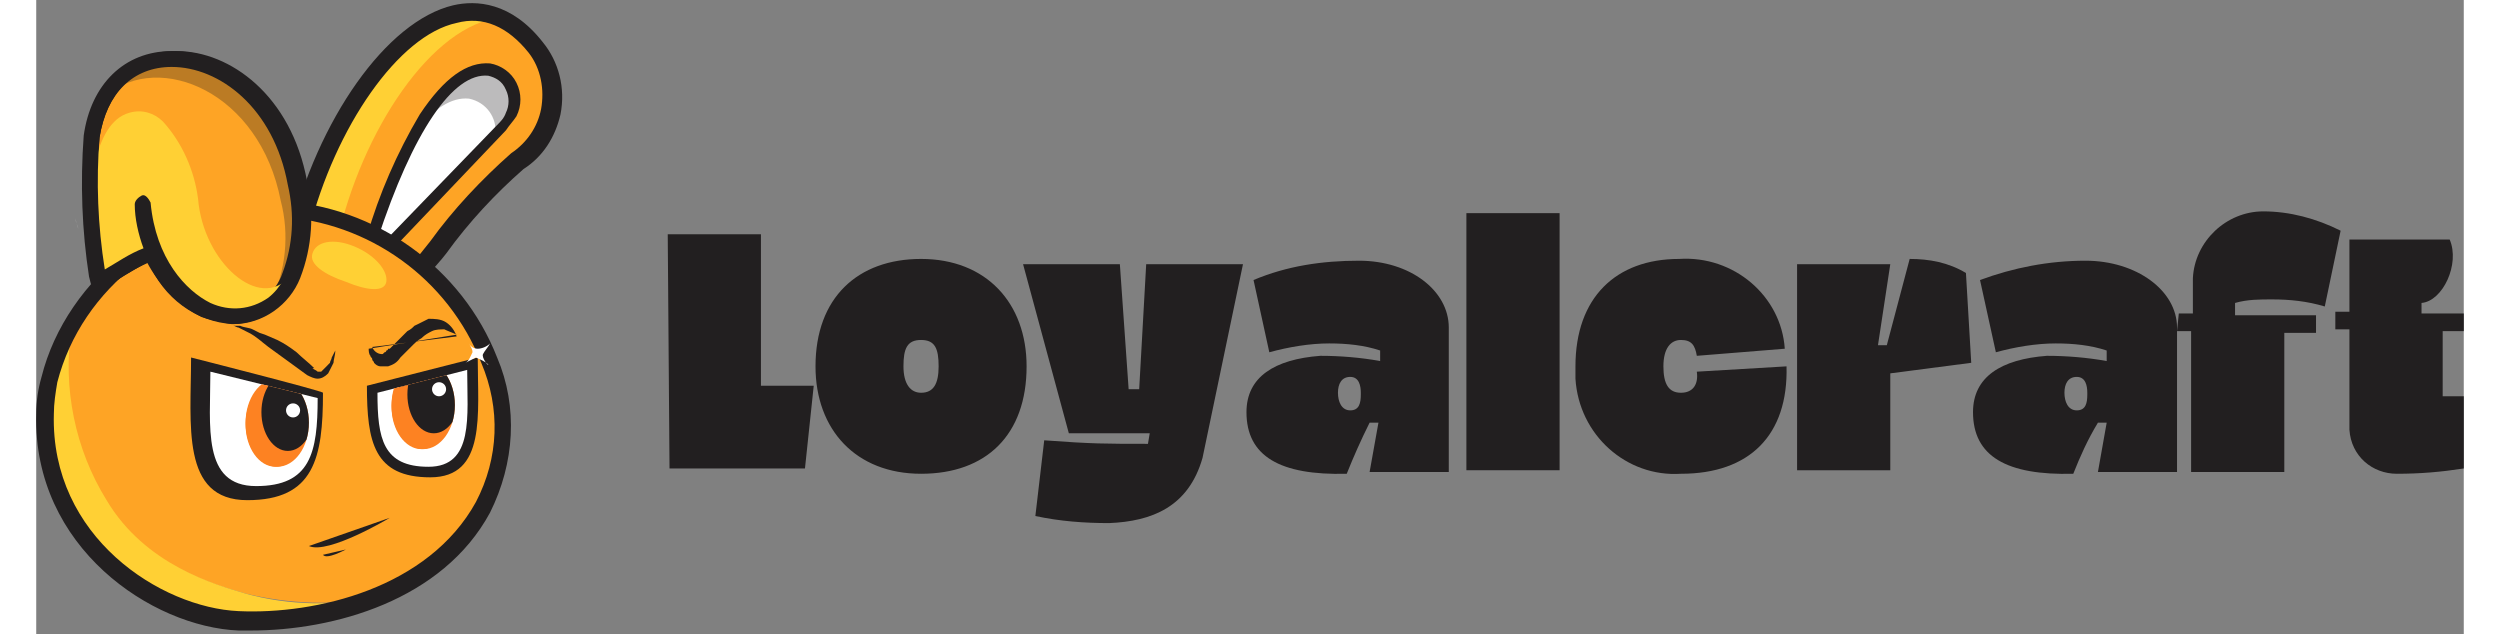 <?xml version="1.0" encoding="UTF-8"?>
<svg xmlns="http://www.w3.org/2000/svg" xmlns:xlink="http://www.w3.org/1999/xlink" width="138px" height="35px" viewBox="0 0 134 35" version="1.1">
<rect x="0" y="0" width="134" height="35" fill="#808080" stroke="none"/>
<defs>
<filter id="alpha" filterUnits="objectBoundingBox" x="0%" y="0%" width="100%" height="100%">
  <feColorMatrix type="matrix" in="SourceGraphic" values="0 0 0 0 1 0 0 0 0 1 0 0 0 0 1 0 0 0 1 0"/>
</filter>
<mask id="mask0">
  <g filter="url(#alpha)">
<rect x="0" y="0" width="134" height="35" style="fill:rgb(0%,0%,0%);fill-opacity:0.302;stroke:none;"/>
  </g>
</mask>
<clipPath id="clip1">
  <rect x="0" y="0" width="134" height="35"/>
</clipPath>
<g id="surface5" clip-path="url(#clip1)">
<path style=" stroke:none;fill-rule:nonzero;fill:rgb(13.333%,12.157%,12.549%);fill-opacity:1;" d="M 21.07 7.098 C 21.945 6.027 22.914 5.348 23.887 5.445 C 24.859 5.641 25.441 6.516 25.344 7.391 L 25.344 7.484 L 25.73 7 C 25.926 6.805 26.121 6.516 26.219 6.223 C 26.605 5.348 26.316 4.375 25.539 3.891 C 25.344 3.793 25.246 3.793 25.051 3.695 C 23.594 3.598 22.234 5.055 21.07 7.098 Z M 21.07 7.098 "/>
</g>
<mask id="mask1">
  <g filter="url(#alpha)">
<rect x="0" y="0" width="134" height="35" style="fill:rgb(0%,0%,0%);fill-opacity:0.6;stroke:none;"/>
  </g>
</mask>
<clipPath id="clip2">
  <rect x="0" y="0" width="134" height="35"/>
</clipPath>
<g id="surface8" clip-path="url(#clip2)">
<path style=" stroke:none;fill-rule:nonzero;fill:rgb(100%,100%,100%);fill-opacity:1;" d="M 2.137 12.055 C 2.234 12.25 2.234 12.445 2.332 12.641 Z M 2.137 12.055 "/>
</g>
<mask id="mask2">
  <g filter="url(#alpha)">
<rect x="0" y="0" width="134" height="35" style="fill:rgb(0%,0%,0%);fill-opacity:0.302;stroke:none;"/>
  </g>
</mask>
<clipPath id="clip3">
  <rect x="0" y="0" width="134" height="35"/>
</clipPath>
<g id="surface11" clip-path="url(#clip3)">
<path style=" stroke:none;fill-rule:nonzero;fill:rgb(13.333%,12.157%,12.549%);fill-opacity:1;" d="M 3.883 5.25 C 6.797 2.82 12.332 5.055 13.496 11.082 C 13.984 12.93 13.789 14.973 12.914 16.723 C 14.273 15.652 15.051 13.516 14.469 9.918 C 13.109 3.207 6.312 1.266 3.883 5.25 Z M 3.883 5.25 "/>
</g>
<clipPath id="clip4">
  <path d="M 11 21 L 15 21 L 15 26 L 11 26 Z M 11 21 "/>
</clipPath>
<clipPath id="clip5">
  <path d="M 9.613 20.516 C 9.613 23.527 9.129 26.832 12.137 26.832 C 15.148 26.832 15.535 24.984 15.535 21.973 Z M 9.613 20.516 "/>
</clipPath>
<clipPath id="clip6">
  <path d="M 13 22 L 15 22 L 15 24 L 13 24 Z M 13 22 "/>
</clipPath>
<clipPath id="clip7">
  <path d="M 9.613 20.516 C 9.613 23.527 9.129 26.832 12.137 26.832 C 15.148 26.832 15.535 24.984 15.535 21.973 Z M 9.613 20.516 "/>
</clipPath>
<clipPath id="clip8">
  <path d="M 11 20 L 16 20 L 16 26 L 11 26 Z M 11 20 "/>
</clipPath>
<clipPath id="clip9">
  <path d="M 9.613 20.516 C 9.613 23.527 9.129 26.832 12.137 26.832 C 15.148 26.832 15.535 24.984 15.535 21.973 Z M 9.613 20.516 "/>
</clipPath>
<clipPath id="clip10">
  <path d="M 12 20 L 16 20 L 16 25 L 12 25 Z M 12 20 "/>
</clipPath>
<clipPath id="clip11">
  <path d="M 9.613 20.516 C 9.613 23.527 9.129 26.832 12.137 26.832 C 15.148 26.832 15.535 24.984 15.535 21.973 Z M 9.613 20.516 "/>
</clipPath>
<clipPath id="clip12">
  <path d="M 15.051 23.332 C 15.051 21.992 14.27 20.902 13.305 20.902 C 12.336 20.902 11.555 21.992 11.555 23.332 C 11.555 24.676 12.336 25.766 13.305 25.766 C 14.27 25.766 15.051 24.676 15.051 23.332 Z M 15.051 23.332 "/>
</clipPath>
<clipPath id="clip13">
  <path d="M 13 22 L 15 22 L 15 24 L 13 24 Z M 13 22 "/>
</clipPath>
<clipPath id="clip14">
  <path d="M 9.613 20.516 C 9.613 23.527 9.129 26.832 12.137 26.832 C 15.148 26.832 15.535 24.984 15.535 21.973 Z M 9.613 20.516 "/>
</clipPath>
<clipPath id="clip15">
  <path d="M 15.051 23.332 C 15.051 21.992 14.27 20.902 13.305 20.902 C 12.336 20.902 11.555 21.992 11.555 23.332 C 11.555 24.676 12.336 25.766 13.305 25.766 C 14.27 25.766 15.051 24.676 15.051 23.332 Z M 15.051 23.332 "/>
</clipPath>
<clipPath id="clip16">
  <path d="M 19 20 L 23 20 L 23 25 L 19 25 Z M 19 20 "/>
</clipPath>
<clipPath id="clip17">
  <path d="M 23.789 20.418 L 18.836 21.68 C 18.836 24.207 19.129 25.766 21.652 25.766 C 24.18 25.766 23.789 22.945 23.789 20.418 Z M 23.789 20.418 "/>
</clipPath>
<clipPath id="clip18">
  <path d="M 19 20 L 24 20 L 24 25 L 19 25 Z M 19 20 "/>
</clipPath>
<clipPath id="clip19">
  <path d="M 23.789 20.418 L 18.836 21.68 C 18.836 24.207 19.129 25.766 21.652 25.766 C 24.18 25.766 23.789 22.945 23.789 20.418 Z M 23.789 20.418 "/>
</clipPath>
<clipPath id="clip20">
  <path d="M 21 21 L 23 21 L 23 23 L 21 23 Z M 21 21 "/>
</clipPath>
<clipPath id="clip21">
  <path d="M 23.789 20.418 L 18.836 21.68 C 18.836 24.207 19.129 25.766 21.652 25.766 C 24.18 25.766 23.789 22.945 23.789 20.418 Z M 23.789 20.418 "/>
</clipPath>
<clipPath id="clip22">
  <path d="M 19 20 L 24 20 L 24 25 L 19 25 Z M 19 20 "/>
</clipPath>
<clipPath id="clip23">
  <path d="M 23.789 20.418 L 18.836 21.68 C 18.836 24.207 19.129 25.766 21.652 25.766 C 24.18 25.766 23.789 22.945 23.789 20.418 Z M 23.789 20.418 "/>
</clipPath>
<clipPath id="clip24">
  <path d="M 20 20 L 24 20 L 24 24 L 20 24 Z M 20 20 "/>
</clipPath>
<clipPath id="clip25">
  <path d="M 23.789 20.418 L 18.836 21.68 C 18.836 24.207 19.129 25.766 21.652 25.766 C 24.18 25.766 23.789 22.945 23.789 20.418 Z M 23.789 20.418 "/>
</clipPath>
<clipPath id="clip26">
  <path d="M 23.109 22.359 C 23.109 21.02 22.328 19.93 21.363 19.93 C 20.398 19.93 19.613 21.02 19.613 22.359 C 19.613 23.703 20.398 24.793 21.363 24.793 C 22.328 24.793 23.109 23.703 23.109 22.359 Z M 23.109 22.359 "/>
</clipPath>
<clipPath id="clip27">
  <path d="M 21 21 L 23 21 L 23 22 L 21 22 Z M 21 21 "/>
</clipPath>
<clipPath id="clip28">
  <path d="M 23.789 20.418 L 18.836 21.68 C 18.836 24.207 19.129 25.766 21.652 25.766 C 24.18 25.766 23.789 22.945 23.789 20.418 Z M 23.789 20.418 "/>
</clipPath>
<clipPath id="clip29">
  <path d="M 23.109 22.359 C 23.109 21.02 22.328 19.93 21.363 19.93 C 20.398 19.93 19.613 21.02 19.613 22.359 C 19.613 23.703 20.398 24.793 21.363 24.793 C 22.328 24.793 23.109 23.703 23.109 22.359 Z M 23.109 22.359 "/>
</clipPath>
</defs>
<g id="surface1">
<path style=" stroke:none;fill-rule:nonzero;fill:rgb(13.333%,12.157%,12.549%);fill-opacity:1;" d="M 34.859 12.93 L 40.004 12.93 L 40.004 21.293 L 42.918 21.293 L 42.434 25.859 L 34.957 25.859 Z M 34.859 12.93 "/>
<path style=" stroke:none;fill-rule:nonzero;fill:rgb(13.333%,12.157%,12.549%);fill-opacity:1;" d="M 48.844 14.293 C 52.434 14.293 54.668 16.723 54.668 20.223 C 54.668 24.016 52.434 26.152 48.844 26.152 C 45.25 26.152 43.016 23.723 43.016 20.223 C 43.016 16.43 45.348 14.293 48.844 14.293 Z M 48.844 21.68 C 49.523 21.68 49.812 21.195 49.812 20.223 C 49.812 19.25 49.617 18.766 48.844 18.766 C 48.066 18.766 47.871 19.25 47.871 20.223 C 47.871 21.195 48.258 21.68 48.844 21.68 Z M 48.844 21.68 "/>
<path style=" stroke:none;fill-rule:nonzero;fill:rgb(13.333%,12.157%,12.549%);fill-opacity:1;" d="M 64.379 25.277 C 63.602 28 61.562 28.777 59.23 28.875 C 57.871 28.875 56.512 28.777 55.152 28.484 L 55.641 24.305 C 58.262 24.5 59.039 24.5 61.367 24.5 L 61.465 23.918 L 57 23.918 L 54.473 14.582 L 59.816 14.582 L 60.301 21.484 L 60.883 21.484 L 61.27 14.582 L 66.613 14.582 Z M 64.379 25.277 "/>
<path style=" stroke:none;fill-rule:nonzero;fill:rgb(13.333%,12.157%,12.549%);fill-opacity:1;" d="M 72.34 26.152 C 68.652 26.25 66.805 25.18 66.805 22.75 C 66.805 20.805 68.359 19.832 70.883 19.641 C 71.953 19.641 73.117 19.734 74.184 19.93 L 74.184 19.348 C 73.312 19.055 72.34 18.957 71.371 18.957 C 70.301 18.957 69.137 19.152 68.066 19.445 L 67.195 15.457 C 69.039 14.68 70.98 14.391 73.02 14.391 C 75.836 14.391 77.973 16.043 77.973 18.082 L 77.973 26.055 L 73.602 26.055 L 74.09 23.332 L 73.602 23.332 C 73.117 24.305 72.73 25.18 72.34 26.152 Z M 73.117 21.68 C 73.117 21.293 73.02 20.805 72.535 20.805 C 72.051 20.805 71.855 21.195 71.855 21.68 C 71.855 22.168 72.051 22.652 72.535 22.652 C 73.02 22.652 73.117 22.266 73.117 21.777 Z M 73.117 21.68 "/>
<path style=" stroke:none;fill-rule:nonzero;fill:rgb(13.333%,12.157%,12.549%);fill-opacity:1;" d="M 78.945 11.766 L 84.09 11.766 L 84.09 25.957 L 78.945 25.957 Z M 78.945 11.766 "/>
<path style=" stroke:none;fill-rule:nonzero;fill:rgb(13.333%,12.157%,12.549%);fill-opacity:1;" d="M 90.691 14.293 C 93.703 14.098 96.324 16.332 96.52 19.25 L 91.664 19.641 C 91.566 19.055 91.371 18.766 90.789 18.766 C 90.207 18.766 89.82 19.25 89.82 20.223 C 89.82 21.195 90.109 21.68 90.789 21.68 C 91.469 21.68 91.762 21.195 91.664 20.516 L 96.617 20.223 C 96.715 24.016 94.578 26.152 90.789 26.152 C 87.781 26.348 85.156 24.016 84.965 20.902 C 84.965 20.707 84.965 20.418 84.965 20.223 C 84.965 16.43 87.195 14.293 90.691 14.293 Z M 90.691 14.293 "/>
<path style=" stroke:none;fill-rule:nonzero;fill:rgb(13.333%,12.157%,12.549%);fill-opacity:1;" d="M 97.199 14.582 L 102.344 14.582 L 101.664 19.055 L 102.152 19.055 L 103.414 14.293 C 104.48 14.293 105.551 14.484 106.52 15.07 L 106.812 20.027 L 102.344 20.609 L 102.344 25.957 L 97.199 25.957 C 97.199 25.957 97.199 14.582 97.199 14.582 Z M 97.199 14.582 "/>
<path style=" stroke:none;fill-rule:nonzero;fill:rgb(13.333%,12.157%,12.549%);fill-opacity:1;" d="M 112.445 26.152 C 108.754 26.25 106.91 25.18 106.91 22.75 C 106.91 20.805 108.461 19.832 110.988 19.641 C 112.055 19.641 113.219 19.734 114.289 19.93 L 114.289 19.348 C 113.414 19.055 112.445 18.957 111.473 18.957 C 110.406 18.957 109.238 19.152 108.172 19.445 L 107.297 15.457 C 109.141 14.777 111.086 14.391 113.125 14.391 C 115.938 14.391 118.172 16.043 118.172 18.082 L 118.172 26.055 L 113.805 26.055 L 114.289 23.332 L 113.805 23.332 C 113.219 24.305 112.832 25.18 112.445 26.152 Z M 113.219 21.68 C 113.219 21.293 113.125 20.805 112.637 20.805 C 112.152 20.805 111.957 21.195 111.957 21.68 C 111.957 22.168 112.152 22.652 112.637 22.652 C 113.125 22.652 113.219 22.266 113.219 21.777 Z M 113.219 21.68 "/>
<path style=" stroke:none;fill-rule:nonzero;fill:rgb(13.333%,12.157%,12.549%);fill-opacity:1;" d="M 118.27 17.305 L 119.047 17.305 L 119.047 15.359 C 119.145 13.32 120.891 11.668 122.93 11.668 C 124.387 11.668 125.844 12.055 127.203 12.734 L 126.328 16.918 C 125.359 16.625 124.387 16.527 123.414 16.527 C 122.734 16.527 122.055 16.527 121.375 16.723 L 121.375 17.402 L 125.844 17.402 L 125.844 18.375 L 124.094 18.375 L 124.094 26.055 L 118.949 26.055 L 118.949 18.277 L 118.172 18.277 Z M 118.27 17.305 "/>
<path style=" stroke:none;fill-rule:nonzero;fill:rgb(13.333%,12.157%,12.549%);fill-opacity:1;" d="M 130.309 26.152 C 128.949 26.152 127.785 25.18 127.688 23.723 L 127.688 18.18 L 126.91 18.18 L 126.91 17.207 L 127.688 17.207 L 127.688 13.223 L 133.223 13.223 C 133.805 14.582 132.836 16.625 131.668 16.723 L 131.668 17.305 L 134 17.305 L 134 18.277 L 132.836 18.277 L 132.836 21.875 L 134 21.875 L 134 25.859 C 132.738 26.055 131.574 26.152 130.309 26.152 Z M 130.309 26.152 "/>
<path style=" stroke:none;fill-rule:nonzero;fill:rgb(99.608%,64.314%,14.51%);fill-opacity:1;" d="M 14.758 13.125 C 16.703 4.668 23.305 -3.016 27.77 2.723 C 28.547 3.695 28.84 5.055 28.645 6.223 C 28.449 7.293 27.77 8.266 26.801 8.945 C 24.762 10.695 22.82 12.734 21.168 14.875 Z M 14.758 13.125 "/>
<path style=" stroke:none;fill-rule:nonzero;fill:rgb(100%,81.569%,20.392%);fill-opacity:1;" d="M 14.758 13.125 L 16.605 13.32 C 17.965 7.195 21.848 1.359 25.637 0.973 C 21.461 -0.68 16.41 5.93 14.758 13.125 Z M 14.758 13.125 "/>
<path style=" stroke:none;fill-rule:nonzero;fill:rgb(100%,100%,100%);fill-opacity:1;" d="M 18.547 13.027 C 20.102 8.07 22.43 3.5 24.953 3.695 C 25.926 3.891 26.508 4.766 26.316 5.641 C 26.316 5.832 26.219 6.027 26.121 6.125 C 26.023 6.418 25.828 6.609 25.637 6.902 L 19.613 13.223 Z M 18.547 13.027 "/>
<use xlink:href="#surface5" mask="url(#mask0)"/>
<path style=" stroke:none;fill-rule:nonzero;fill:rgb(13.333%,12.157%,12.549%);fill-opacity:1;" d="M 19.711 13.609 C 19.809 13.609 19.906 13.609 19.906 13.516 L 25.926 7.195 C 26.121 6.902 26.316 6.707 26.508 6.418 C 26.801 5.832 26.801 5.152 26.508 4.57 C 26.219 3.984 25.637 3.598 25.051 3.5 C 23.789 3.402 22.527 4.277 21.168 6.32 C 19.906 8.457 18.934 10.695 18.254 13.027 C 18.156 13.223 18.254 13.418 18.449 13.418 C 18.645 13.516 18.742 13.418 18.836 13.223 C 20.781 7.293 23.012 3.984 24.953 4.18 C 25.344 4.277 25.73 4.473 25.926 4.957 C 26.121 5.348 26.121 5.832 25.926 6.223 C 25.828 6.516 25.637 6.707 25.441 6.902 L 19.422 13.125 C 19.324 13.223 19.324 13.418 19.422 13.609 C 19.422 13.609 19.516 13.707 19.711 13.609 Z M 19.711 13.609 "/>
<path style=" stroke:none;fill-rule:nonzero;fill:rgb(13.333%,12.157%,12.549%);fill-opacity:1;" d="M 21.363 15.359 L 13.887 13.418 L 13.984 12.93 C 15.535 6.609 19.324 1.168 23.012 0.293 C 24.273 0 26.219 0.098 27.965 2.332 C 28.84 3.402 29.227 4.859 28.938 6.32 C 28.645 7.582 27.965 8.652 26.898 9.332 C 25.344 10.695 23.887 12.25 22.625 14 C 22.332 14.391 21.945 14.777 21.652 15.168 Z M 15.051 12.734 L 20.973 14.293 L 21.75 13.32 C 23.012 11.57 24.566 9.918 26.219 8.457 C 27.09 7.875 27.676 7 27.867 6.027 C 28.062 4.957 27.867 3.793 27.188 2.918 C 26.023 1.457 24.664 0.875 23.207 1.266 C 20.004 1.945 16.508 7 15.051 12.734 Z M 15.051 12.734 "/>
<use xlink:href="#surface8" mask="url(#mask1)"/>
<path style=" stroke:none;fill-rule:nonzero;fill:rgb(99.608%,64.314%,14.51%);fill-opacity:1;" d="M 24.953 19.93 C 23.012 15.168 18.449 11.859 13.305 11.57 C 10.391 11.473 7.574 12.348 5.242 14.195 C 3.883 15.266 2.719 16.625 1.844 18.18 C 1.359 21.484 2.039 24.793 3.785 27.609 C 5.922 31.207 9.809 32.277 11.555 32.766 C 13.984 33.348 16.508 33.445 18.934 32.957 C 21.363 31.984 23.305 30.234 24.664 28 C 25.926 25.473 26.023 22.555 24.953 19.93 Z M 24.953 19.93 "/>
<path style=" stroke:none;fill-rule:nonzero;fill:rgb(100%,81.569%,20.392%);fill-opacity:1;" d="M 3.883 27.609 C 2.137 24.793 1.457 21.391 1.941 18.18 C 1.457 19.055 0.973 20.027 0.777 21 C 0.582 21.68 0.582 22.266 0.484 22.945 C 0.293 29.945 6.504 34.223 11.168 34.32 C 13.789 34.418 16.508 33.93 18.934 32.957 C 16.508 33.445 13.984 33.445 11.555 32.766 C 9.906 32.277 6.02 31.207 3.883 27.609 Z M 3.883 27.609 "/>
<path style=" stroke:none;fill-rule:nonzero;fill:rgb(13.333%,12.157%,12.549%);fill-opacity:1;" d="M 11.848 34.805 L 11.168 34.805 C 6.41 34.609 -0.195 30.234 0 22.848 C 0 22.168 0.098 21.484 0.293 20.805 C 0.973 18.082 2.719 15.555 5.051 13.805 C 7.477 11.957 10.391 10.984 13.398 11.082 C 18.742 11.375 23.5 14.777 25.441 19.734 C 26.605 22.457 26.41 25.57 25.051 28.293 C 22.43 33.152 16.41 34.805 11.848 34.805 Z M 12.816 12.055 C 10.195 12.055 7.672 12.93 5.535 14.582 C 3.398 16.234 1.844 18.473 1.164 21.098 C 1.066 21.68 0.973 22.266 0.973 22.848 C 0.777 29.652 6.895 33.543 11.168 33.734 C 15.438 33.93 21.652 32.473 24.273 27.707 C 25.539 25.277 25.637 22.555 24.566 20.027 C 22.723 15.359 18.352 12.25 13.398 11.957 Z M 12.816 12.055 "/>
<path style=" stroke:none;fill-rule:nonzero;fill:rgb(100%,81.569%,20.392%);fill-opacity:1;" d="M 15.246 14 C 15.051 14.582 15.926 15.168 17.09 15.555 C 18.254 16.043 19.227 16.141 19.324 15.555 C 19.422 14.973 18.742 14.098 17.574 13.609 C 16.41 13.125 15.438 13.32 15.246 14 Z M 15.246 14 "/>
<path style=" stroke:none;fill-rule:nonzero;fill:rgb(99.608%,64.314%,14.51%);fill-opacity:1;" d="M 3.012 10.984 C 3.012 12.348 3.203 13.805 3.398 15.168 L 3.496 15.555 C 4.465 14.973 5.438 14.391 6.41 13.902 C 8.156 17.984 12.625 18.668 14.176 15.07 C 14.758 13.418 14.855 11.668 14.469 10.016 C 12.914 2.141 4.078 0.777 3.105 7.582 C 2.914 8.75 2.914 9.918 3.012 10.984 Z M 3.012 10.984 "/>
<path style=" stroke:none;fill-rule:nonzero;fill:rgb(13.333%,12.157%,12.549%);fill-opacity:1;" d="M 10.875 17.891 C 8.836 17.793 6.992 16.43 6.215 14.484 C 5.34 14.875 4.562 15.359 3.785 15.945 L 3.301 16.234 L 3.105 15.266 C 2.914 13.902 2.816 12.445 2.719 11.082 C 2.621 9.918 2.719 8.652 2.816 7.484 C 3.203 4.668 5.051 2.82 7.672 2.82 L 7.77 2.82 C 10.68 2.82 14.078 5.25 14.953 10.016 C 15.344 11.766 15.246 13.609 14.566 15.359 C 13.984 16.82 12.527 17.891 10.875 17.891 Z M 6.699 13.805 C 7.281 15.652 8.934 16.918 10.777 17.109 C 12.039 17.109 13.207 16.234 13.594 15.07 C 14.176 13.516 14.273 11.859 13.887 10.207 C 13.109 5.93 10.098 3.695 7.477 3.695 C 5.34 3.695 3.883 5.152 3.496 7.582 C 3.398 8.75 3.301 9.918 3.398 10.984 C 3.398 12.25 3.594 13.516 3.691 14.875 C 4.465 14.391 5.242 13.902 6.117 13.516 L 6.312 13.902 Z M 6.699 13.805 "/>
<use xlink:href="#surface11" mask="url(#mask2)"/>
<path style=" stroke:none;fill-rule:nonzero;fill:rgb(100%,81.569%,20.392%);fill-opacity:1;" d="M 3.012 10.984 C 3.012 12.348 3.203 13.805 3.398 15.168 L 3.496 15.555 C 4.465 14.973 5.438 14.391 6.41 13.902 C 8.156 17.984 12.625 18.668 14.176 15.07 L 13.984 15.266 C 12.332 17.207 9.227 14.484 8.934 10.984 C 8.738 9.43 8.059 7.875 6.992 6.707 C 6.504 6.223 5.824 6.027 5.145 6.223 C 3.012 6.805 3.012 11.082 3.012 10.984 Z M 3.012 10.984 "/>
<path style=" stroke:none;fill-rule:nonzero;fill:rgb(13.333%,12.157%,12.549%);fill-opacity:1;" d="M 9.129 17.5 C 7.77 16.82 6.797 15.75 6.117 14.484 C 5.242 14.973 4.465 15.457 3.691 15.945 C 3.594 16.043 3.398 16.043 3.301 15.945 C 3.203 15.945 3.105 15.75 3.012 15.652 L 2.914 15.266 C 2.523 12.734 2.426 10.109 2.621 7.484 C 3.012 4.668 4.855 2.82 7.477 2.82 L 7.574 2.82 C 10.488 2.82 13.887 5.25 14.758 10.016 C 15.535 14.484 14.078 16.43 13.109 17.109 C 12.43 17.598 11.652 17.891 10.777 17.891 C 10.293 17.793 9.711 17.695 9.129 17.5 Z M 7.477 3.598 C 5.34 3.598 3.883 5.152 3.496 7.582 C 3.301 10.016 3.398 12.445 3.785 14.875 C 4.465 14.484 5.145 14 5.922 13.707 C 5.633 12.93 5.438 12.055 5.438 11.277 C 5.438 11.082 5.633 10.891 5.824 10.793 C 6.02 10.695 6.215 10.984 6.312 11.18 C 6.602 14.293 8.254 16.043 9.613 16.723 C 10.68 17.207 11.848 17.109 12.816 16.43 C 14.176 15.359 14.664 13.027 14.176 10.109 C 13.207 5.832 10.195 3.598 7.477 3.598 Z M 7.477 3.598 "/>
<path style=" stroke:none;fill-rule:evenodd;fill:rgb(13.333%,12.157%,12.549%);fill-opacity:1;" d="M 15.828 30.625 C 16.023 30.918 17.09 30.332 17.09 30.332 Z M 15.828 30.625 "/>
<path style=" stroke:none;fill-rule:evenodd;fill:rgb(13.333%,12.157%,12.549%);fill-opacity:1;" d="M 15.051 30.141 C 16.117 30.625 19.516 28.582 19.516 28.582 Z M 15.051 30.141 "/>
<path style=" stroke:none;fill-rule:nonzero;fill:rgb(13.333%,12.157%,12.549%);fill-opacity:1;" d="M 18.352 19.25 C 18.352 19.348 18.352 19.543 18.449 19.641 C 18.449 19.734 18.547 19.734 18.547 19.832 C 18.547 19.93 18.645 19.93 18.645 20.027 C 18.742 20.125 18.836 20.223 19.031 20.223 C 19.129 20.223 19.324 20.223 19.422 20.223 C 19.711 20.125 19.906 20.027 20.102 19.734 L 20.684 19.152 C 20.875 18.957 21.07 18.766 21.266 18.668 C 21.461 18.473 21.652 18.375 21.848 18.277 C 22.043 18.18 22.332 18.18 22.527 18.18 C 22.723 18.277 23.012 18.375 23.207 18.473 M 23.207 18.57 C 23.109 18.277 22.914 17.984 22.625 17.793 C 22.332 17.598 21.945 17.598 21.652 17.598 L 21.461 17.695 L 21.07 17.891 L 20.875 17.984 C 20.781 18.082 20.684 18.18 20.488 18.277 L 19.906 18.859 C 19.809 18.957 19.711 19.055 19.613 19.152 L 19.516 19.25 L 19.422 19.25 C 19.422 19.25 19.422 19.348 19.324 19.348 C 19.324 19.348 19.324 19.445 19.227 19.445 L 19.129 19.543 L 19.031 19.543 C 18.934 19.543 18.645 19.445 18.547 19.152 Z M 23.207 18.57 "/>
<path style=" stroke:none;fill-rule:nonzero;fill:rgb(13.333%,12.157%,12.549%);fill-opacity:1;" d="M 16.312 19.734 C 16.312 19.832 16.215 19.93 16.215 20.027 L 16.117 20.125 L 16.023 20.223 C 15.926 20.32 15.828 20.418 15.73 20.516 L 15.535 20.516 C 15.438 20.418 15.344 20.418 15.246 20.32 L 15.344 20.32 C 15.051 20.027 14.664 19.734 14.371 19.445 C 13.984 19.152 13.691 18.957 13.305 18.766 L 12.625 18.473 L 12.332 18.375 L 12.137 18.277 L 11.945 18.18 C 11.75 18.082 11.457 18.082 11.266 17.984 C 11.168 17.984 11.07 17.984 10.875 17.984 L 10.68 17.984 L 10.875 17.984 C 10.973 17.984 11.07 18.082 11.168 18.082 C 11.359 18.18 11.555 18.277 11.75 18.375 C 12.137 18.57 12.43 18.859 12.816 19.152 L 13.887 19.93 L 14.953 20.707 C 15.148 20.805 15.344 20.902 15.535 20.902 C 15.73 20.902 15.926 20.805 16.117 20.609 C 16.215 20.418 16.312 20.223 16.41 20.027 C 16.41 19.832 16.508 19.641 16.508 19.348 Z M 16.312 19.734 "/>
<path style=" stroke:none;fill-rule:evenodd;fill:rgb(13.333%,12.157%,12.549%);fill-opacity:1;" d="M 8.547 19.734 C 8.547 23.43 7.961 27.609 11.652 27.609 C 15.344 27.609 15.828 25.277 15.828 21.68 C 15.828 21.582 8.547 19.734 8.547 19.734 Z M 8.547 19.734 "/>
<path style=" stroke:none;fill-rule:nonzero;fill:rgb(100%,100%,100%);fill-opacity:1;" d="M 9.613 20.516 C 9.613 23.527 9.129 26.832 12.137 26.832 C 15.148 26.832 15.535 24.984 15.535 21.973 Z M 9.613 20.516 "/>
<g clip-path="url(#clip4)" clip-rule="nonzero">
<g clip-path="url(#clip5)" clip-rule="nonzero">
<path style=" stroke:none;fill-rule:nonzero;fill:rgb(99.216%,50.98%,13.333%);fill-opacity:1;" d="M 14.855 23.43 C 14.855 22.141 14.117 21.098 13.207 21.098 C 12.293 21.098 11.555 22.141 11.555 23.43 C 11.555 24.719 12.293 25.766 13.207 25.766 C 14.117 25.766 14.855 24.719 14.855 23.43 Z M 14.855 23.43 "/>
<path style=" stroke:none;fill-rule:nonzero;fill:rgb(13.333%,12.157%,12.549%);fill-opacity:1;" d="M 14.953 23.234 C 14.953 22.055 14.258 21.098 13.398 21.098 C 12.543 21.098 11.848 22.055 11.848 23.234 C 11.848 24.418 12.543 25.375 13.398 25.375 C 14.258 25.375 14.953 24.418 14.953 23.234 Z M 14.953 23.234 "/>
</g>
</g>
<g clip-path="url(#clip6)" clip-rule="nonzero">
<g clip-path="url(#clip7)" clip-rule="nonzero">
<path style=" stroke:none;fill-rule:nonzero;fill:rgb(100%,100%,100%);fill-opacity:1;" d="M 14.469 22.848 C 14.469 23.062 14.293 23.234 14.078 23.234 C 13.863 23.234 13.691 23.062 13.691 22.848 C 13.691 22.633 13.863 22.457 14.078 22.457 C 14.293 22.457 14.469 22.633 14.469 22.848 Z M 14.469 22.848 "/>
</g>
</g>
<g clip-path="url(#clip8)" clip-rule="nonzero">
<g clip-path="url(#clip9)" clip-rule="nonzero">
<path style=" stroke:none;fill-rule:nonzero;fill:rgb(99.216%,50.98%,13.333%);fill-opacity:1;" d="M 15.051 23.332 C 15.051 21.992 14.27 20.902 13.305 20.902 C 12.336 20.902 11.555 21.992 11.555 23.332 C 11.555 24.676 12.336 25.766 13.305 25.766 C 14.27 25.766 15.051 24.676 15.051 23.332 Z M 15.051 23.332 "/>
</g>
</g>
<g clip-path="url(#clip10)" clip-rule="nonzero">
<g clip-path="url(#clip11)" clip-rule="nonzero">
<g clip-path="url(#clip12)" clip-rule="nonzero">
<path style=" stroke:none;fill-rule:nonzero;fill:rgb(13.333%,12.157%,12.549%);fill-opacity:1;" d="M 15.344 22.75 C 15.344 21.57 14.691 20.609 13.887 20.609 C 13.082 20.609 12.43 21.57 12.43 22.75 C 12.43 23.93 13.082 24.891 13.887 24.891 C 14.691 24.891 15.344 23.93 15.344 22.75 Z M 15.344 22.75 "/>
</g>
</g>
</g>
<g clip-path="url(#clip13)" clip-rule="nonzero">
<g clip-path="url(#clip14)" clip-rule="nonzero">
<g clip-path="url(#clip15)" clip-rule="nonzero">
<path style=" stroke:none;fill-rule:nonzero;fill:rgb(100%,100%,100%);fill-opacity:1;" d="M 14.566 22.652 C 14.566 22.867 14.391 23.043 14.176 23.043 C 13.961 23.043 13.789 22.867 13.789 22.652 C 13.789 22.438 13.961 22.266 14.176 22.266 C 14.391 22.266 14.566 22.438 14.566 22.652 Z M 14.566 22.652 "/>
</g>
</g>
</g>
<path style=" stroke:none;fill-rule:evenodd;fill:rgb(13.333%,12.157%,12.549%);fill-opacity:1;" d="M 24.371 19.734 L 18.254 21.293 C 18.254 24.402 18.645 26.348 21.75 26.348 C 24.859 26.348 24.371 22.848 24.371 19.734 Z M 24.371 19.734 "/>
<path style=" stroke:none;fill-rule:nonzero;fill:rgb(100%,100%,100%);fill-opacity:1;" d="M 23.789 20.418 L 18.836 21.68 C 18.836 24.207 19.129 25.766 21.652 25.766 C 24.18 25.766 23.789 22.945 23.789 20.418 Z M 23.789 20.418 "/>
<g clip-path="url(#clip16)" clip-rule="nonzero">
<g clip-path="url(#clip17)" clip-rule="nonzero">
<path style=" stroke:none;fill-rule:nonzero;fill:rgb(99.216%,50.98%,13.333%);fill-opacity:1;" d="M 22.914 22.457 C 22.914 21.168 22.176 20.125 21.266 20.125 C 20.355 20.125 19.613 21.168 19.613 22.457 C 19.613 23.746 20.355 24.793 21.266 24.793 C 22.176 24.793 22.914 23.746 22.914 22.457 Z M 22.914 22.457 "/>
</g>
</g>
<g clip-path="url(#clip18)" clip-rule="nonzero">
<g clip-path="url(#clip19)" clip-rule="nonzero">
<path style=" stroke:none;fill-rule:nonzero;fill:rgb(13.333%,12.157%,12.549%);fill-opacity:1;" d="M 23.012 22.266 C 23.012 21.082 22.316 20.125 21.461 20.125 C 20.602 20.125 19.906 21.082 19.906 22.266 C 19.906 23.445 20.602 24.402 21.461 24.402 C 22.316 24.402 23.012 23.445 23.012 22.266 Z M 23.012 22.266 "/>
</g>
</g>
<g clip-path="url(#clip20)" clip-rule="nonzero">
<g clip-path="url(#clip21)" clip-rule="nonzero">
<path style=" stroke:none;fill-rule:nonzero;fill:rgb(100%,100%,100%);fill-opacity:1;" d="M 22.527 21.875 C 22.527 22.09 22.355 22.266 22.141 22.266 C 21.926 22.266 21.75 22.09 21.75 21.875 C 21.75 21.66 21.926 21.484 22.141 21.484 C 22.355 21.484 22.527 21.66 22.527 21.875 Z M 22.527 21.875 "/>
</g>
</g>
<g clip-path="url(#clip22)" clip-rule="nonzero">
<g clip-path="url(#clip23)" clip-rule="nonzero">
<path style=" stroke:none;fill-rule:nonzero;fill:rgb(99.216%,50.98%,13.333%);fill-opacity:1;" d="M 23.109 22.359 C 23.109 21.02 22.328 19.93 21.363 19.93 C 20.398 19.93 19.613 21.02 19.613 22.359 C 19.613 23.703 20.398 24.793 21.363 24.793 C 22.328 24.793 23.109 23.703 23.109 22.359 Z M 23.109 22.359 "/>
</g>
</g>
<g clip-path="url(#clip24)" clip-rule="nonzero">
<g clip-path="url(#clip25)" clip-rule="nonzero">
<g clip-path="url(#clip26)" clip-rule="nonzero">
<path style=" stroke:none;fill-rule:nonzero;fill:rgb(13.333%,12.157%,12.549%);fill-opacity:1;" d="M 23.402 21.777 C 23.402 20.598 22.75 19.641 21.945 19.641 C 21.141 19.641 20.488 20.598 20.488 21.777 C 20.488 22.961 21.141 23.918 21.945 23.918 C 22.75 23.918 23.402 22.961 23.402 21.777 Z M 23.402 21.777 "/>
</g>
</g>
</g>
<g clip-path="url(#clip27)" clip-rule="nonzero">
<g clip-path="url(#clip28)" clip-rule="nonzero">
<g clip-path="url(#clip29)" clip-rule="nonzero">
<path style=" stroke:none;fill-rule:nonzero;fill:rgb(100%,100%,100%);fill-opacity:1;" d="M 22.625 21.484 C 22.625 21.699 22.449 21.875 22.234 21.875 C 22.023 21.875 21.848 21.699 21.848 21.484 C 21.848 21.27 22.023 21.098 22.234 21.098 C 22.449 21.098 22.625 21.27 22.625 21.484 Z M 22.625 21.484 "/>
</g>
</g>
</g>
<path style=" stroke:none;fill-rule:evenodd;fill:rgb(100%,100%,100%);fill-opacity:1;" d="M 24.664 19.543 C 24.762 19.348 24.953 19.152 25.051 18.957 C 24.859 19.152 24.566 19.25 24.371 19.25 C 24.18 19.25 23.984 19.152 23.887 18.957 C 23.984 19.152 24.082 19.25 24.082 19.445 C 23.984 19.641 23.887 19.93 23.691 20.027 C 23.887 19.93 24.082 19.832 24.273 19.734 C 24.469 19.832 24.762 19.93 24.953 20.125 C 24.953 20.223 24.566 19.734 24.664 19.543 Z M 24.664 19.543 "/>
</g>
</svg>

